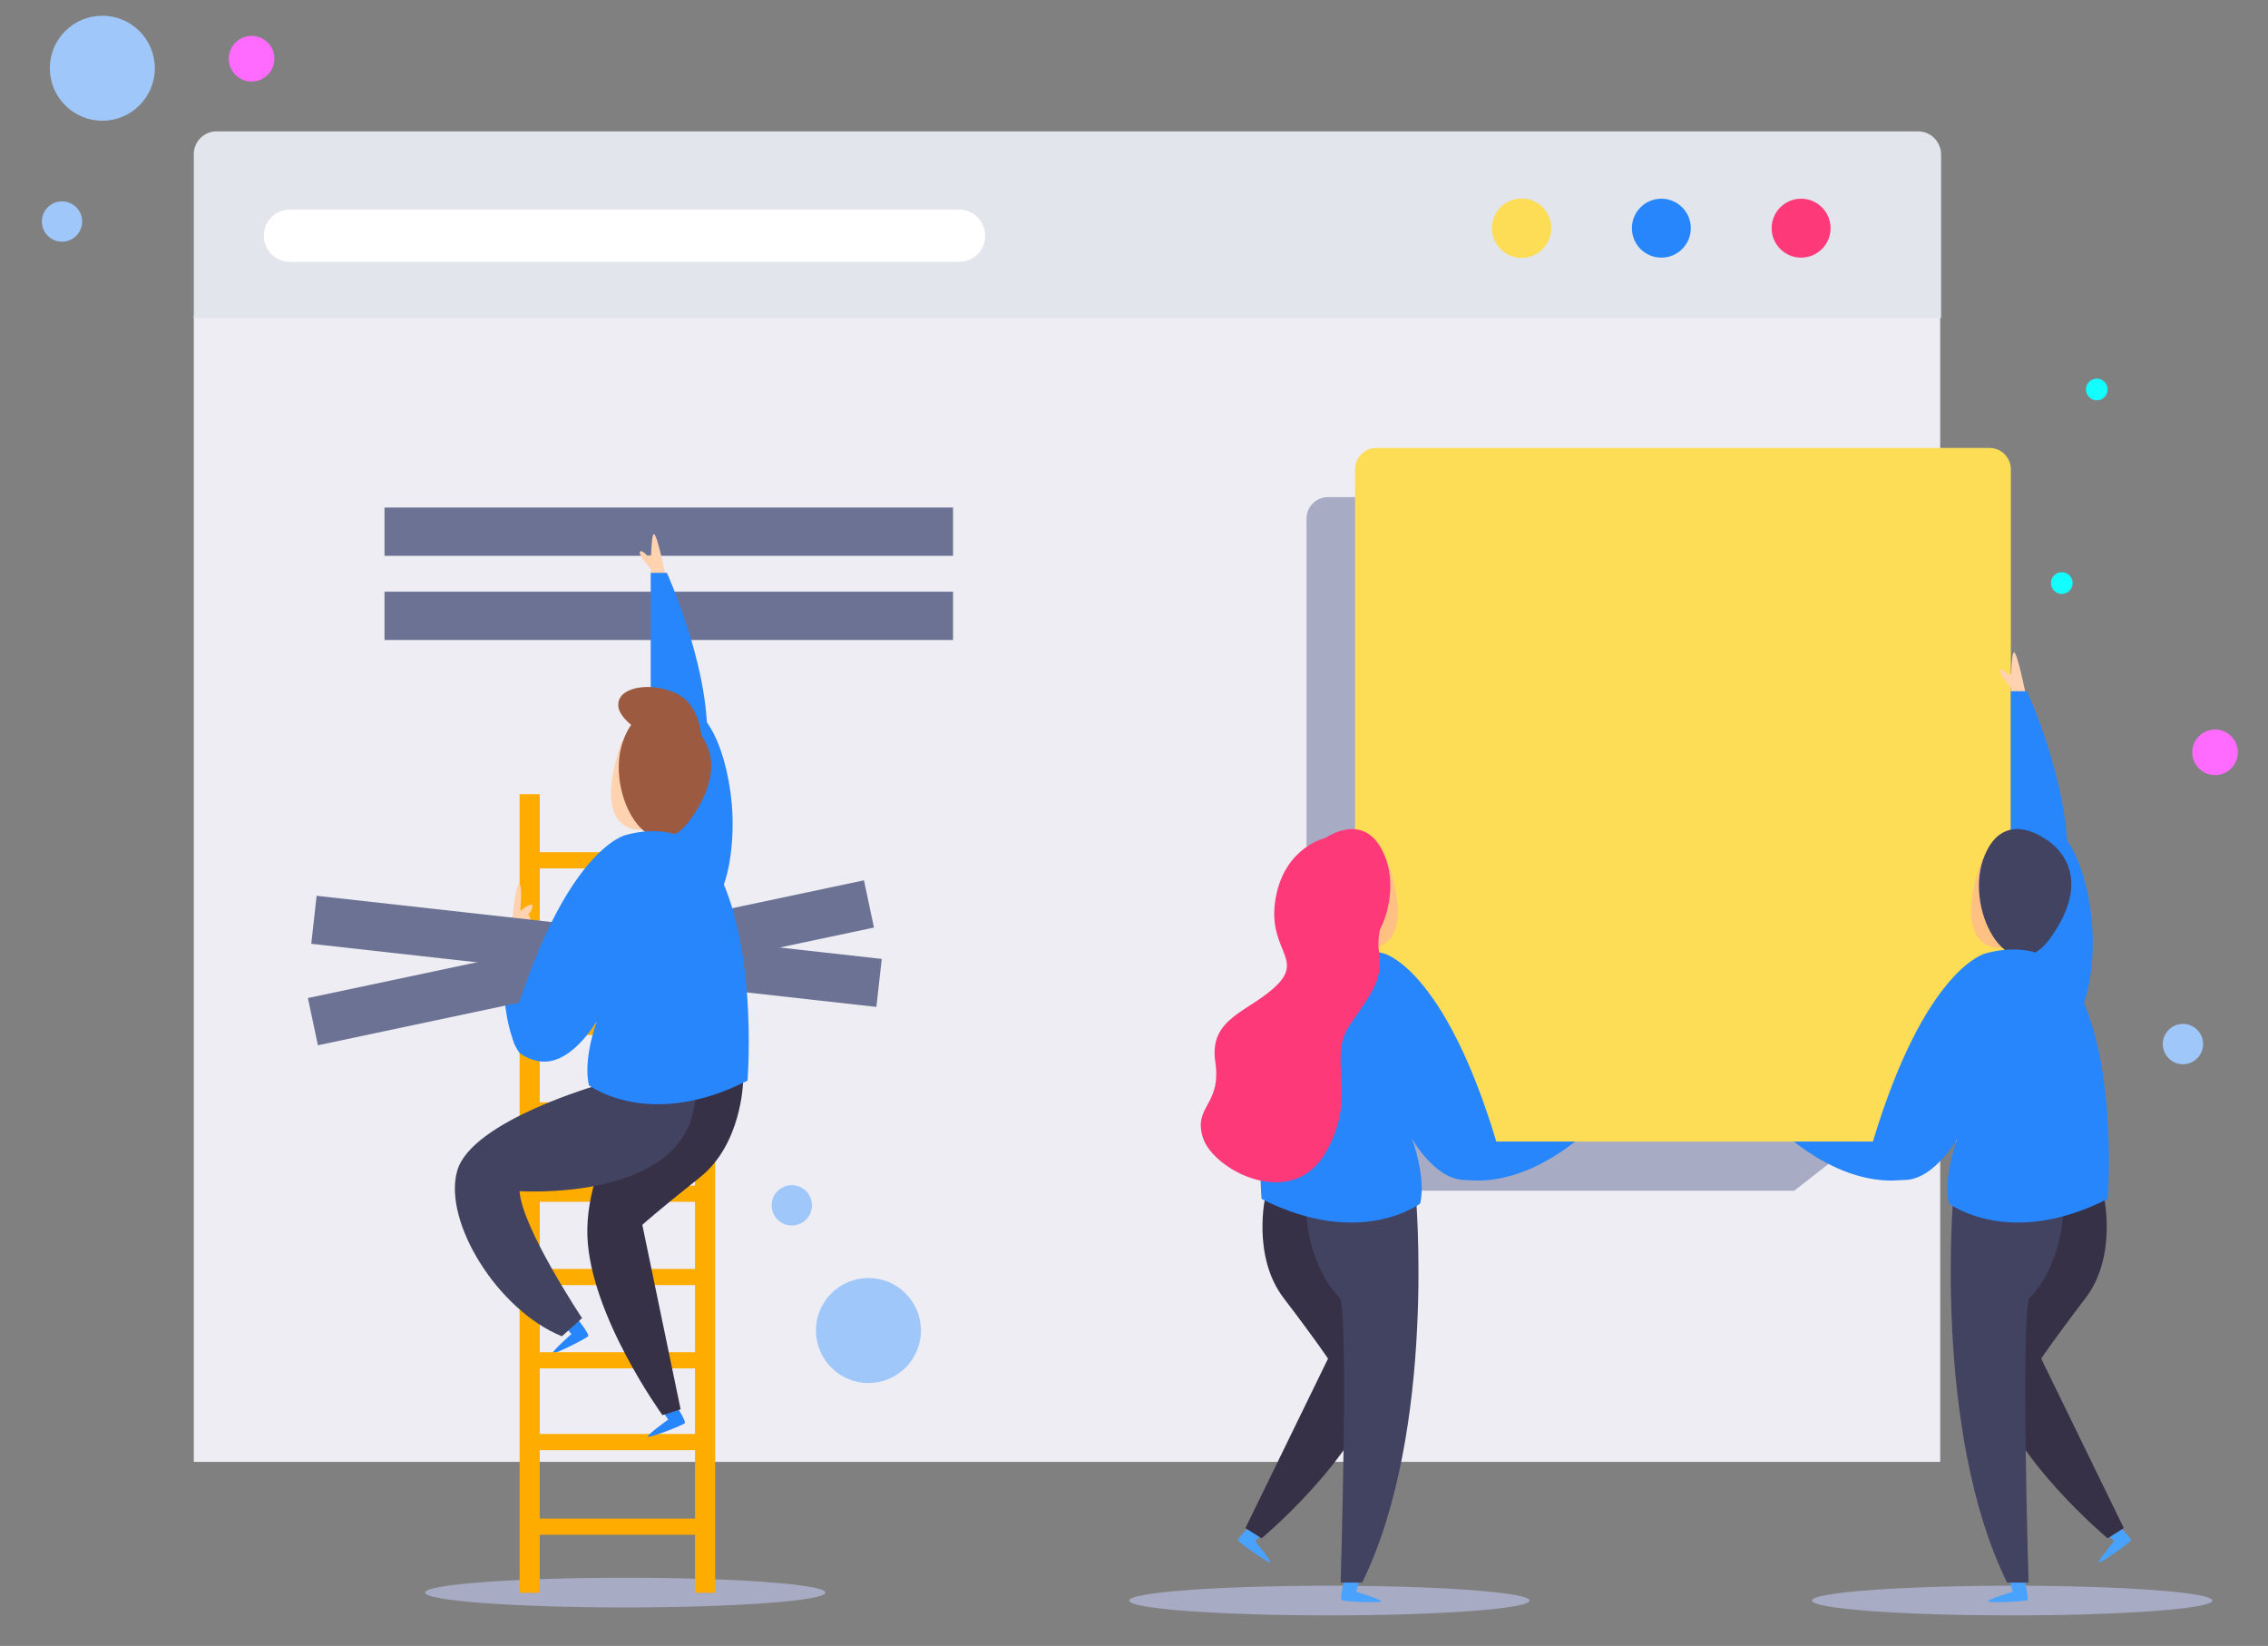 <?xml version="1.0" encoding="utf-8"?>
<!-- Generator: Adobe Illustrator 22.1.0, SVG Export Plug-In . SVG Version: 6.00 Build 0)  -->
<svg version="1.1" id="Layer_1" xmlns="http://www.w3.org/2000/svg" xmlns:xlink="http://www.w3.org/1999/xlink" x="0px"
     y="0px"
     viewBox="0 0 1024 743" style="enable-background:new 0 0 1024 743;" xml:space="preserve">
<rect x="0" y="0" width="1024" height="743" fill="#808080" stroke="none"/>
<style type="text/css">
	.st0{fill:#EDEDF3;}
	.st1{fill:#A7ABC3;}
	.st2{fill:#2786FB;}
	.st3{fill:#FEAC00;}
	.st4{fill:#363147;}
	.st5{fill:#424261;}
	.st6{fill:#E2E5EC;}
	.st7{fill:#FEDD56;}
	.st8{fill:#FD397A;}
	.st9{fill:#FFFFFF;}
	.st10{fill:#6C7293;}
	.st11{fill:#4AA2FF;}
	.st12{fill:#FFD2B0;}
	.st13{fill:#FFC183;}
	.st14{fill:#9C5B40;}
	.st15{fill:#9FC7FA;
    }
	.st16{fill:#13FFFF;}
	.st17{fill:#FF6AFF;}
<!--    .st77{-->
<!--         	transform-origin: top center;-->
<!--	        animation: swing 2s ease infinite;-->
<!--    }-->

<!--@keyframes swing {-->
<!--	20% { transform: rotate(3deg); }-->
<!--	40% { transform: rotate(-5deg); }-->
<!--	60% { transform: rotate(2deg); }-->
<!--	80% { transform: rotate(-1deg); }-->
<!--	100% { transform: rotate(0deg); }-->
<!--}-->
<!--    .st74{  animation: flash 500ms ease infinite alternate;-->
<!--}-->
<!--@keyframes flash {-->
<!--	from { opacity: 1; }-->
<!--	to { opacity: 0; }-->
<!--}-->
</style>
    <g>
	<rect x="87.5" y="142.5" class="st0" width="788.5" height="517.4"/>
        <ellipse class="st1" cx="282.3" cy="718.9" rx="90.4" ry="6.7"/>
        <ellipse class="st1" cx="600.2" cy="722.5" rx="90.4" ry="6.7"/>
        <ellipse class="st1" cx="908.5" cy="722.5" rx="90.4" ry="6.7"/>
        <g>
		<path class="st2"
              d="M254.3,597.9l3.7,4.3c0,0-8.8,7.7-8.4,8.6c0.4,0.8,15.4-6.7,16-7.7c0.5-1-5.3-8.3-5.3-8.3L254.3,597.9z"/>
            <g>
			<rect x="234.6" y="358.5" class="st3" width="9.1" height="360.5"/>
                <rect x="313.8" y="358.5" class="st3" width="9.1" height="360.5"/>
		</g>
            <rect x="241" y="685.5" class="st3" width="75.9" height="7.3"/>
            <rect x="241" y="647.3" class="st3" width="75.9" height="7.3"/>
            <rect x="241" y="610.4" class="st3" width="75.9" height="7.3"/>
            <rect x="241" y="572.8" class="st3" width="75.9" height="7.3"/>
            <rect x="241" y="535.2" class="st3" width="75.9" height="7.3"/>
            <rect x="241" y="497.6" class="st3" width="75.9" height="7.3"/>
            <rect x="241" y="459.9" class="st3" width="75.9" height="7.3"/>
            <rect x="241" y="422.3" class="st3" width="75.9" height="7.3"/>
            <rect x="241" y="384.7" class="st3" width="75.9" height="7.3"/>
	</g>
        <path class="st2"
              d="M298.4,636.1l3.3,4.7c0,0-9.5,6.8-9.2,7.7c0.3,0.9,16-5.2,16.7-6.1s-4.5-8.8-4.5-8.8L298.4,636.1z"/>
        <path class="st4" d="M335.5,488.4c0,0-0.6,28-19.4,43c-18.8,14.9-26.1,21.5-26.1,21.5l17.3,83.3l-8.2,2.6c0,0-32.7-45-33.9-81
		c-1.2-36,29.9-76.9,29.9-76.9L335.5,488.4z"/>
        <path class="st5" d="M271,489.5c0,0-58.3,16.4-64.6,39.1c-6.4,22.8,18.2,62.8,47.3,74.6l9.1-8.2c0,0-27.3-41-28.2-57.3
		c0,0,69.2,4.6,78.3-35.5C322,462.2,271,489.5,271,489.5z"/>
        <path class="st6" d="M866,59.3H97.8c-5.7,0-10.3,4.6-10.3,10.3v74h788.9v-74C876.3,63.9,871.7,59.3,866,59.3z"/>
        <circle class="st7 " cx="687" cy="103" r="13.4"/>
        <circle class="st2 st74" cx="750.1" cy="103" r="13.3"/>
        <circle class="st8" cx="813.2" cy="103" r="13.3"/>
        <path class="st9" d="M433,118.2H130.9c-6.5,0-11.8-5.3-11.8-11.8l0,0c0-6.5,5.3-11.8,11.8-11.8H433c6.5,0,11.8,5.3,11.8,11.8l0,0
		C444.9,112.9,439.6,118.2,433,118.2z"/>
        <path class="st1" d="M589.9,234.1v293.7c0,5.4,4.3,9.7,9.7,9.7h210.5c26-20.4,47.3-36.9,66.2-50.3V224.4H599.6
		C594.3,224.4,589.9,228.7,589.9,234.1z"/>
        <path class="st7" d="M898.2,515.3H621.5c-5.4,0-9.7-4.3-9.7-9.7V211.9c0-5.4,4.3-9.7,9.7-9.7h276.7c5.4,0,9.7,4.3,9.7,9.7v293.7
		C907.9,511,903.5,515.3,898.2,515.3z"/>
        <rect x="173.6" y="229.1" class="st10" width="256.7" height="21.8"/>
        <rect x="173.6" y="267.1" class="st10" width="256.7" height="21.8"/>
        <g>
		<path class="st11" d="M907.2,713l1.6,5.5c0,0-11.2,3.4-11.2,4.3s16.8,0.2,17.7-0.5s-1.4-9.8-1.4-9.8L907.2,713z"/>
            <path class="st11"
                  d="M950.3,691.9l4.3,3.7c0,0-7.5,9-7.1,9.7c0.5,0.8,14.3-9,14.6-10c0.4-1.1-6.5-7.4-6.5-7.4L950.3,691.9z"/>
            <path class="st4" d="M949.8,539.6c0,0,6.4,27.3-8.2,46.4c-14.6,19.1-20,27.3-20,27.3l37.3,76.5l-7.3,4.6c0,0-42.8-35.5-52.8-70.1
			c-10-34.6,10-81.9,10-81.9L949.8,539.6z"/>
            <path class="st5" d="M882.1,537.5c0,0-9.9,107.7,24.1,176.9h9.7c0,0-3.5-115,0.2-128.3c0,0,15.8-13.4,15.8-46.1
			S882.1,537.5,882.1,537.5z"/>
            <path class="st2" d="M865.7,531.1c0,0-23.1,9.7-55.8-15.8h47.9L865.7,531.1z"/>
            <path class="st12" d="M914.6,313.3c0,0-3.6-18.2-5.2-18.8c-1.5-0.6-1.5,17.6-1.5,17.6L914.6,313.3z"/>
            <g>
			<path class="st2"
                  d="M905.1,449.2c0,0,1.1-68.7,13.2-75.3c12.1-6.6,23.6,14.3,26.2,42.4C947,444.4,937.6,491.9,905.1,449.2z"/>
                <path class="st2" d="M907.9,380.3V312h7.3c0,0,18.2,40,18.2,72.8L907.9,380.3z"/>
		</g>
            <g>
			<g>
				<path class="st13" d="M895.1,387.6c0,0-9.7,23.7-2.4,35.2c9.1,12.1,24.3-1.2,24.3-1.2L895.1,387.6z"/>
                <path class="st5" d="M922.6,378.2c0,0,25.8,12.9,3.6,44.6c-18.2,26.1-39.1-10.9-30.9-34.6C903.5,364.5,922.6,378.2,922.6,378.2z
					"/>
			</g>
                <path class="st2" d="M896.4,430.4c0,0-27.3,6.4-51,85.6c0,0-2.7,13.7,11.8,16.4s26.4-18.2,26.4-18.2s-6.4,17.3-3.6,29.1
				c0,0,27,20.6,71.6-2.1c0,0,5.8-71.6-19.7-104.4C931.9,436.7,919.1,424,896.4,430.4z"/>
		</g>
            <path class="st12" d="M907.9,310.2c-0.4-0.2-5.5-6.1-4.9-7.6c0.6-1.5,3.5,1.8,3.5,1.8s2.9-1.1,3.6,1.7
			C910.9,308.9,910,311.3,907.9,310.2z"/>
	</g>
        <path class="st12" d="M300.5,259.9c0,0-3.6-18.2-5.2-18.8c-1.5-0.6-1.5,17.6-1.5,17.6L300.5,259.9z"/>
        <g>
		<path class="st2"
              d="M291,395.8c0,0,1.1-68.7,13.2-75.3c12.1-6.6,23.6,14.3,26.2,42.4C332.9,391,323.5,438.5,291,395.8z"/>
            <path class="st2" d="M293.8,326.9v-68.3h7.3c0,0,18.2,40,18.2,72.8L293.8,326.9z"/>
	</g>
        <path class="st12" d="M293.8,256.8c-0.4-0.2-5.5-6.1-4.9-7.6c0.6-1.5,3.5,1.8,3.5,1.8s2.9-1.1,3.6,1.7
		C296.8,255.5,295.9,257.9,293.8,256.8z"/>
        <g>
		<g>
			<path class="st11"
                  d="M613.9,713l-1.6,5.5c0,0,11.2,3.4,11.2,4.3s-16.8,0.2-17.8-0.5c-0.9-0.7,1.4-9.8,1.4-9.8L613.9,713z"/>
            <path class="st11"
                  d="M570.9,691.9l-4.3,3.7c0,0,7.5,9,7,9.7s-14.3-9-14.6-10c-0.4-1.1,6.5-7.4,6.5-7.4L570.9,691.9z"/>
            <path class="st4" d="M571.4,539.6c0,0-6.4,27.3,8.2,46.4c14.6,19.1,20,27.3,20,27.3l-37.3,76.5l7.3,4.6c0,0,42.8-35.5,52.8-70.1
				c10-34.6-10-81.9-10-81.9L571.4,539.6z"/>
            <path class="st5" d="M639.1,537.5c0,0,9.9,107.7-24.1,176.9h-9.7c0,0,3.5-115-0.1-128.3c0,0-15.8-13.4-15.8-46.1
				S639.1,537.5,639.1,537.5z"/>
            <path class="st2" d="M655.4,531.1c0,0,23.1,9.7,55.8-15.8h-47.9L655.4,531.1z"/>
            <g>
				<g>
					<path class="st13" d="M626,387.6c0,0,9.7,23.7,2.4,35.2c-9.1,12.1-24.3-1.2-24.3-1.2L626,387.6z"/>
                    <path class="st8" d="M598.6,378.2c0,0-25.8,12.9-3.6,44.6c18.2,26.1,39.1-10.9,30.9-34.6C617.7,364.5,598.6,378.2,598.6,378.2z
						"/>
				</g>
                <path class="st2" d="M624.8,430.4c0,0,27.3,6.4,51,85.6c0,0,2.7,13.7-11.8,16.4c-14.6,2.7-26.4-18.2-26.4-18.2
					s6.4,17.3,3.6,29.1c0,0-27,20.6-71.6-2.1c0,0-5.8-71.6,19.7-104.4C589.3,436.7,602,424,624.8,430.4z"/>
			</g>
		</g>
            <path class="st8" d="M598.6,378.2c0,0-18.4,3.9-22.6,27c-4.2,23.1,12.7,27.3,0.6,39.4c-12.1,12.1-30.9,14.6-27.9,34.6
			c3,20-10.3,20-5.5,34.6c4.9,14.6,40,32.8,55.2,6.7c15.2-26.1,0.6-42.5,10.9-57.6c10.3-15.2,15.2-20.6,13.3-33.4s7.9-26.7,3.6-37
			C622.1,382.1,608.4,374.8,598.6,378.2z"/>
	</g>
        <path class="st12" d="M231.3,415.8c0,0,1.2-16.1,3-16.7c1.8-0.6,0.6,12.1,0.6,12.1s5.2-4.2,5.5-2.4c0.3,1.8-1.8,3.9-1.8,3.9
		s1.5,2.1,0.9,4.6C238.9,419.7,231.3,415.8,231.3,415.8z"/>
        <path class="st2" d="M234.9,475.6c-1.8-1.2-12.7-21.8-4.2-61.3l9.7,1.2c0,0,14,29.7,11.5,47.9C249.5,481.6,241.6,479.8,234.9,475.6
		z"/>
        <g>
		
			<rect x="258.3" y="301.1" transform="matrix(0.111 -0.994 0.994 0.111 -187.431 649.363)" class="st10"
                  width="21.8" height="256.7"/>

            <rect x="138.4" y="424" transform="matrix(0.978 -0.207 0.207 0.978 -84.101 64.498)" class="st10"
                  width="256.7" height="21.8"/>
            <g>
			<path class="st12" d="M281,334.2c0,0-9.7,23.7-2.4,35.2c9.1,12.1,24.3-1.2,24.3-1.2L281,334.2z"/>
                <path class="st14" d="M308.5,324.8c0,0,25.8,12.9,3.6,44.6c-18.2,26.1-39.1-10.9-30.9-34.6C289.4,311.1,308.5,324.8,308.5,324.8z
				"/>
		</g>
            <path class="st2" d="M282.3,377c0,0-27.3,6.4-51,85.6c0,0-2.7,13.7,11.8,16.4c14.6,2.7,26.4-18.2,26.4-18.2s-6.4,17.3-3.6,29.1
			c0,0,27,20.6,71.6-2.1c0,0,5.8-71.6-19.7-104.4C317.8,383.3,305,370.6,282.3,377z"/>
	</g>
        <path class="st14"
              d="M316.8,334.2c0,0,0-15.8-11.5-21.2c-11.5-5.5-27.3-3-26.1,6.1C280.4,328.1,304.7,341.5,316.8,334.2z"/>
        <circle class="st15 " cx="46.2" cy="30.8" r="23.7"/>
        <circle class="st15" cx="392.1" cy="600.6" r="23.7"/>
        <circle class="st15" cx="28" cy="100" r="9.1"/>
        <circle class="st15" cx="357.5" cy="544.1" r="9.1"/>
        <circle class="st15" cx="985.6" cy="471.3" r="9.1"/>
        <circle class="st16" cx="946.7" cy="175.8" r="4.9"/>
        <circle class="st16 st77" cx="930.9" cy="263.2" r="4.9"/>
        <circle class="st17" cx="1000.1" cy="339.6" r="10.3"/>
        <circle class="st17" cx="113.6" cy="26.5" r="10.3"/>
</g>
</svg>
